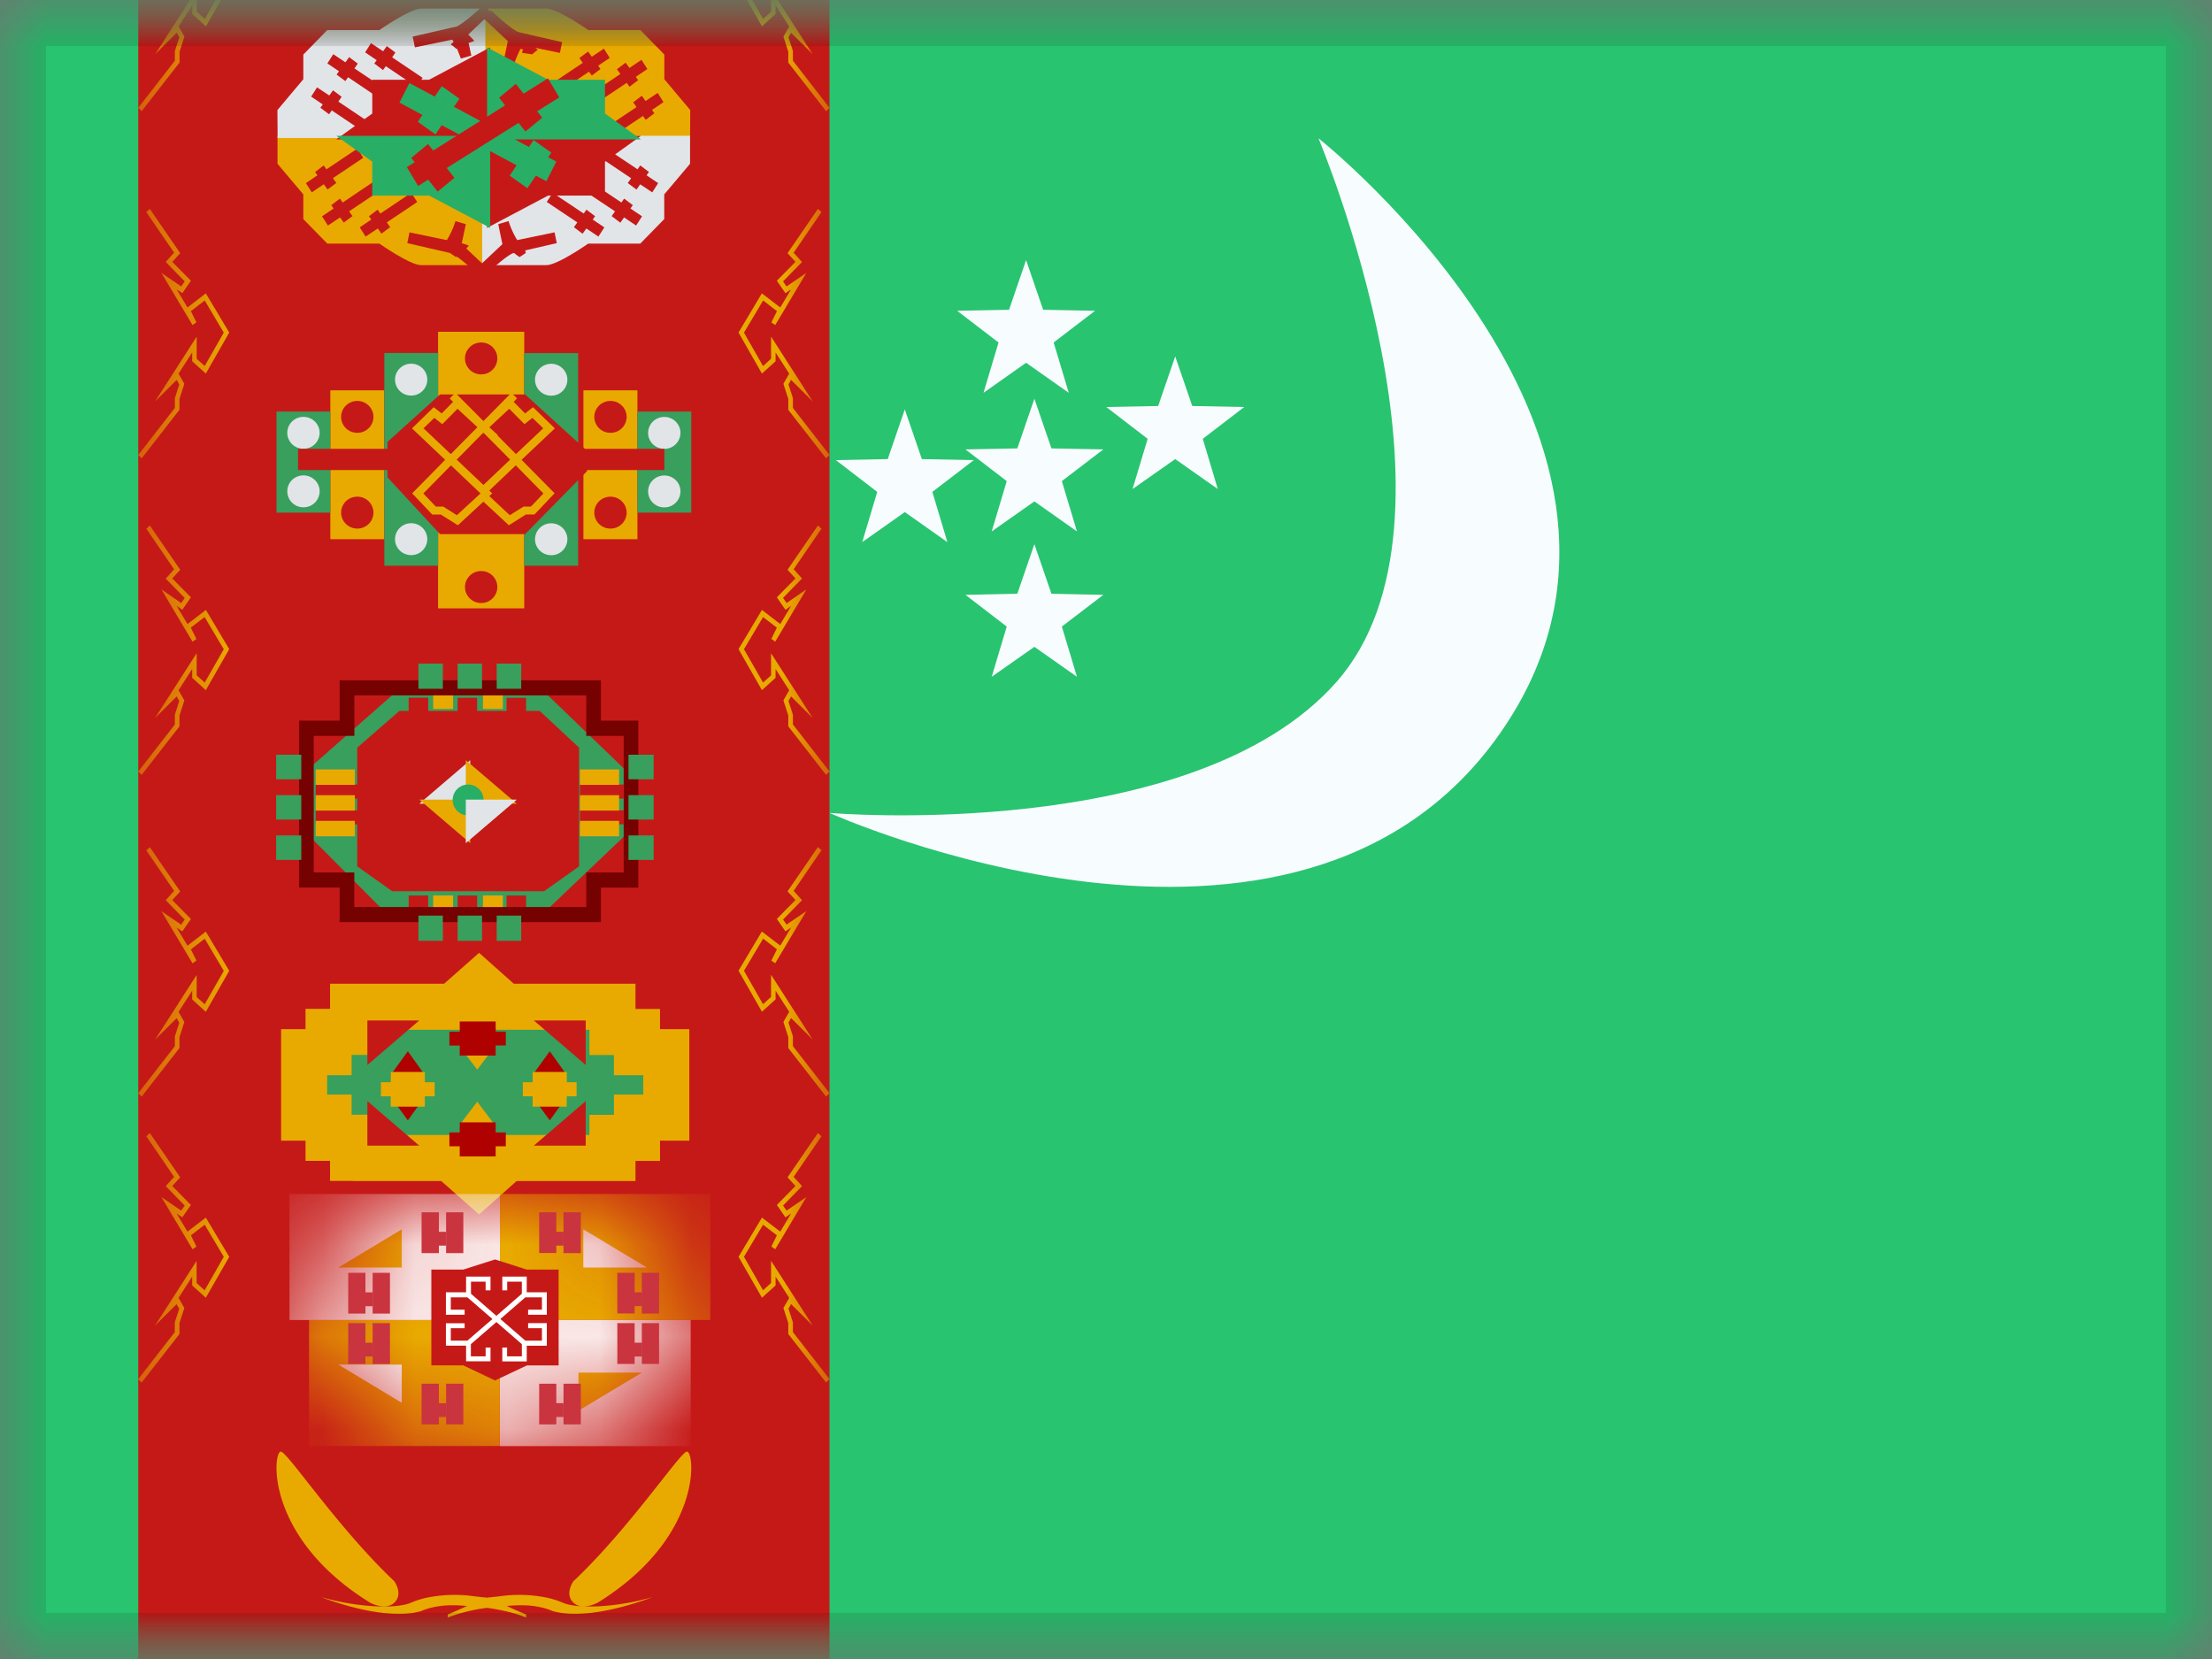 <svg xmlns="http://www.w3.org/2000/svg" fill="none" viewBox="0 0 24 18"><rect x="0" y="0" width="24" height="18" fill="#808080" stroke="none"/><g clip-path="url(#a)"><mask id="b" width="24" height="18" x="0" y="0" maskUnits="userSpaceOnUse" style="mask-type:luminance"><path fill="#fff" d="M0 0h24v18H0z"/></mask><g mask="url(#b)"><path fill="#29C470" fill-rule="evenodd" d="M0 0v18h24V0H0Z" clip-rule="evenodd"/><mask id="c" width="24" height="18" x="0" y="0" maskUnits="userSpaceOnUse" style="mask-type:luminance"><path fill="#fff" fill-rule="evenodd" d="M0 0v18h24V0H0Z" clip-rule="evenodd"/></mask><g mask="url(#c)"><path fill="#C51918" d="M1.5-.242H9V19.5H1.5z"/><mask id="d" width="8" height="21" x="1" y="-1" maskUnits="userSpaceOnUse" style="mask-type:luminance"><path fill="#fff" d="M1.5-.242H9V19.5H1.5z"/></mask><g mask="url(#d)"><path fill="#E8AA00" fill-rule="evenodd" d="m1.947.68-.41.526-.037-.037.397-.51V.555L1.9.546l.046-.142-.028-.05-.235.235.452-.704v.24l.087.079.207-.362-.208-.349-.15.116.061.122-.042.029-.338-.567.215.148.038-.055-.206-.21.091-.101-.302-.441.039-.034.329.48-.086.094.202.205-.093.135-.062-.042.118.197.2-.153.253.425-.254.445-.148-.134V.056l-.148.231.063.11-.053.164v.118Zm-.41 4.293.41-.527v-.118L2 4.164l-.063-.11.148-.23v.096l.148.133.254-.445-.254-.425-.199.153-.118-.197.062.042.093-.135-.202-.205.086-.094-.329-.48-.039.034.302.44-.091.101.206.211-.038.055-.215-.147.338.566.042-.03-.06-.121.15-.116.207.349-.207.362-.087-.078v-.24l-.452.703.235-.234.028.05-.046.142-.002.009v.103l-.397.51.037.037Zm.41 2.908-.41.526-.037-.036.397-.51v-.103l.002-.01.046-.142-.028-.05-.235.235.452-.704v.24l.087.079.207-.362-.208-.349-.15.115.061.123-.042.029-.338-.567.215.148.038-.055-.206-.21.091-.101-.302-.441.039-.034.329.48-.086.094.202.205-.093.135-.062-.043.118.198.2-.153.253.425-.254.445-.148-.134v-.096l-.148.231L2 7.6l-.053.164v.118Zm-.41 4.017.41-.527v-.118L2 11.089l-.063-.11.148-.23v.095l.148.134.254-.445-.254-.425-.199.153-.118-.197.062.042.093-.135-.202-.205.086-.094-.329-.48-.039.034.302.44-.091.101.206.21-.038.056-.215-.147.338.566.042-.03-.06-.121.15-.116.207.349-.207.362-.087-.078v-.24l-.452.703.235-.234.028.05-.046.142-.002.009v.103l-.397.51.037.037Zm0 3.102.41-.526v-.119L2 14.192l-.063-.11.148-.231v.096l.148.133.254-.444-.254-.425-.199.152-.118-.197.062.042.093-.134-.202-.206.086-.094-.329-.48-.039.034.302.441-.091.1.206.211-.038.055-.215-.147.338.566.042-.029-.06-.122.15-.115.207.348L2.22 14l-.087-.079v-.24l-.452.703.235-.234.028.05-.046.142-.002.01v.102l-.397.51.037.037Zm7.426 0-.41-.526v-.119l-.053-.163.063-.11-.148-.231v.096l-.148.133-.254-.444.254-.425.199.152.118-.197-.062.042-.093-.134.202-.206-.086-.094.329-.48.039.034-.302.441.091.1-.206.211.038.055.215-.147-.338.566-.042-.029.06-.122-.15-.115-.207.348.207.363.087-.079v-.24l.452.703-.235-.234-.028.05.046.142.002.01v.102l.397.51-.037.037Zm-.41-3.629.41.527L9 11.86l-.397-.51v-.103l-.002-.01-.046-.142.028-.05.235.235-.452-.704v.24l-.087.08-.207-.363.208-.349.15.116-.061.122.042.029.338-.566-.215.147-.038-.055.206-.21-.091-.101.302-.441-.039-.034-.329.48.086.094-.202.205.093.135.062-.042-.118.197-.2-.153-.253.425.254.445.148-.134v-.095l.148.23-.063.11.053.164v.118Zm.41-2.964-.41-.526v-.118L8.5 7.599l.063-.11-.148-.23v.095l-.148.134-.254-.445.254-.425.199.153.118-.198-.062.043-.093-.135.202-.205-.086-.094.329-.48.039.034-.302.44.091.101-.206.21.038.056.215-.148-.338.567-.042-.03.06-.122-.15-.115-.207.349.207.362.087-.078v-.24l.452.703-.235-.235-.028.05.046.142.002.01v.102L9 8.37l-.037.037Zm-.41-3.96.41.526L9 4.936l-.397-.51v-.103l-.002-.01-.046-.142.028-.05.235.235-.452-.704v.24l-.087.08-.207-.363.208-.349.15.116-.061.122.042.029.338-.566-.215.147-.038-.055.206-.21-.091-.101.302-.441-.039-.034-.329.48.086.094-.202.205.093.135.062-.042-.118.197-.2-.153-.253.425.254.445.148-.133v-.096l.148.23-.063.11.053.164v.118Zm.41-3.241-.41-.527V.561L8.5.397l.063-.11-.148-.23v.095l-.148.134-.254-.445.254-.425.199.153.118-.197-.062.042-.093-.135.202-.205-.086-.094.329-.48.039.034-.302.44.091.101-.206.21.038.056.215-.148-.338.567-.042-.03.06-.121-.15-.116-.207.349.207.362.087-.078v-.24l.452.703-.235-.234-.028.05.046.141.002.01v.102L9 1.17l-.037.037Z" clip-rule="evenodd"/><path fill="#389F5D" fill-rule="evenodd" d="M5.48 10.923h1.165v.274h.266v.219h.318v.71h-.318v.22h-.266v.218H5.511l-.314.279-.315-.28H3.831v-.218h-.266v-.219H3.3v-.71h.265v-.22h.266v-.273h1.082l.284-.25.283.25Z" clip-rule="evenodd"/><path fill="#E8AA00" d="M6.645 10.923h.25v-.25h-.25v.25Zm-1.165 0-.166.187.071.063h.095v-.25Zm1.165.274h-.25v.25h.25v-.25Zm.266 0h.25v-.25h-.25v.25Zm0 .219h-.25v.25h.25v-.25Zm.318 0h.25v-.25h-.25v.25Zm0 .71v.25h.25v-.25h-.25Zm-.318 0v-.25h-.25v.25h.25Zm0 .22v.25h.25v-.25h-.25Zm-.266 0v-.25h-.25v.25h.25Zm0 .218v.25h.25v-.25h-.25Zm-1.134 0v-.25h-.095l-.071.063.166.187Zm-.314.279-.165.187.166.147.165-.147-.166-.187Zm-.315-.28.166-.186-.071-.063h-.095v.25Zm-1.051 0h-.25v.25h.25v-.25Zm0-.218h.25v-.25h-.25v.25Zm-.266 0h-.25v.25h.25v-.25Zm0-.219h.25v-.25h-.25v.25Zm-.265 0h-.25v.25h.25v-.25Zm0-.71v-.25h-.25v.25h.25Zm.265 0v.25h.25v-.25h-.25Zm0-.22v-.25h-.25v.25h.25Zm.266 0v.25h.25v-.25h-.25Zm0-.273v-.25h-.25v.25h.25Zm1.082 0v.25h.095l.071-.062-.166-.188Zm.284-.25.166-.188-.165-.147-.166.147.165.187Zm1.448 0H5.48v.5h1.165v-.5Zm.25.524v-.274h-.5v.274h.5Zm.016-.25h-.266v.5h.266v-.5Zm.25.469v-.22h-.5v.22h.5Zm.068-.25h-.318v.5h.318v-.5Zm.25.96v-.71h-.5v.71h.5Zm-.568.25h.318v-.5h-.318v.5Zm.25-.03v-.22h-.5v.22h.5Zm-.516.25h.266v-.5h-.266v.5Zm.25-.032v-.219h-.5v.219h.5Zm-1.384.25h1.134v-.5H5.511v.5Zm-.148.216.314-.28-.332-.373-.314.279.332.374Zm-.647-.279.316.279.331-.374-.315-.28-.332.375Zm-.885.063h1.051v-.5H3.831v.5Zm-.25-.469v.219h.5v-.219h-.5Zm-.016.25h.266v-.5h-.266v.5Zm-.25-.469v.22h.5v-.22h-.5Zm-.015.25h.265v-.5H3.3v.5Zm-.25-.96v.71h.5v-.71h-.5Zm.515-.25H3.3v.5h.265v-.5Zm-.25.03v.22h.5v-.22h-.5Zm.516-.25h-.266v.5h.266v-.5Zm-.25-.023v.274h.5v-.274h-.5Zm1.332-.25H3.831v.5h1.082v-.5Zm.166.438.284-.252-.331-.374-.284.251.331.375Zm-.048-.252.283.251.332-.373-.283-.252-.332.374Z"/><path fill="#C51918" fill-rule="evenodd" d="M3.986 11.555v-.483h.563l-.563.483Zm2.369 0v-.483h-.563l.563.483Zm-2.369.875v-.483l.563.483h-.563Zm2.369-.483v.483h-.563l.563-.483Z" clip-rule="evenodd"/><path fill="#E8AA00" fill-rule="evenodd" d="m4.984 11.114.194-.255.192.255h-.386Zm0 .238.194.254.192-.254h-.386Zm.194.601-.194.255h.386l-.192-.255Zm-.194.492.194.255.192-.255h-.386Z" clip-rule="evenodd"/><path fill="#AF0100" fill-rule="evenodd" d="M4.988 11.084v.11h-.112v.15h.112v.109h.39v-.11h.11v-.15h-.11v-.11h-.39Zm.39 1.203v-.11h-.39v.11h-.112v.15h.112v.11h.39v-.11h.11v-.15h-.11Zm-1.138-.625.185-.256.183.256H4.24Zm0 .239.185.255.183-.255H4.24Zm1.725-.495-.185.256h.368l-.183-.256Zm-.185.495.185.255.183-.255H5.78Z" clip-rule="evenodd"/><path fill="#E8AA00" fill-rule="evenodd" d="M4.24 11.63v.112h-.107v.153h.106v.112h.37v-.112h.107v-.153H4.61v-.111h-.37Zm1.91.112v-.111h-.371v.111h-.106v.153h.106v.112h.37v-.112h.107v-.153H6.15Z" clip-rule="evenodd"/><mask id="e" width="5" height="4" x="3" y="12" maskUnits="userSpaceOnUse" style="mask-type:luminance"><path fill="#fff" fill-rule="evenodd" d="m4.663 12.938-1.329.75v1.241l1.329.78h1.439l1.36-.78v-1.242l-1.36-.749h-1.44Z" clip-rule="evenodd"/></mask><g mask="url(#e)"><path fill="#E8AA00" d="M3.353 14.322h2.07v1.367h-2.07v-1.367Z"/><path fill="#F9E8E7" d="M3.141 12.955h2.283v1.367H3.141z"/><path fill="#E8AA00" d="m3.672 13.752.687-.414v.414h-.687Zm4.035-.797H5.424v1.367h2.283z"/><path fill="#F9E8E7" d="m7.017 13.752-.688-.414v.414h.688Zm.477 1.938h-2.07v-1.368h2.07z"/><path fill="#E8AA00" d="m6.964 14.893-.688.413v-.413h.688Z"/><path fill="#FCFCFC" d="m3.672 14.806.687.414v-.414h-.687Z"/></g><path fill="#C51918" fill-rule="evenodd" d="M4.68 13.775h.346l.345-.11.345.11h.345v1.04h-.345l-.345.163-.345-.164H4.68v-1.039Z" clip-rule="evenodd"/><path fill="#C9343F" fill-rule="evenodd" d="M5.849 13.153h.187v.212h.077v.15h-.077v.08H5.85v-.442Zm-1.884.657h-.187v.442h.187v-.08h.077v-.15h-.077v-.212Zm.266 0h-.188v.442h.188v-.442Zm-.266.546h-.187v.443h.187v-.081h.077v-.15h-.077v-.212Zm.078 0h.188v.443h-.188v-.443Zm2.655-.546h.188v.211h.077v.15h-.077v.08h-.188v-.441Zm.453 0h-.187v.442h.187v-.442Zm-.265.546h-.188v.443h.188v-.081h.077v-.15h-.077v-.212Zm.078 0h.187v.443h-.187v-.443Zm-.662-1.203h-.188v.443h.188v-.443Zm-1.54 0h-.188v.443h.188v-.081h.077v-.15h-.077v-.212Zm.078 0h.187v.443H4.84v-.443Zm1.009 1.86h.187v.211h.077v.15h-.077v.081H5.85v-.442Zm.453 0h-.188v.442h.188v-.442Zm-1.54 0h-.188v.442h.188v-.08h.077v-.15h-.077v-.212Zm.078 0h.187v.442H4.84v-.442Z" clip-rule="evenodd"/><path fill="#fff" fill-rule="evenodd" d="M5.269 14h.053v-.149h-.265v.17h-.219v.244h.203v-.055h-.15v-.134h.18l.272.235-.272.235h-.18v-.135h.15v-.054h-.203v.243h.219v.17h.265v-.149h-.053v.095h-.16v-.132l.277-.24.276.24v.132h-.16v-.095H5.45v.15h.265v-.17h.218v-.245H5.73v.055h.15v.135H5.7l-.271-.235.271-.235h.18v.134h-.15v.055h.203v-.244h-.218v-.17H5.45V14h.053v-.094h.159v.131l-.276.24-.276-.24v-.131h.159V14Z" clip-rule="evenodd"/><path fill="#E8AA00" fill-rule="evenodd" d="M5.688 3.6h-.935v3h.935v-3Zm-2.104.635h.585V5.85h-.585V4.235Zm2.747 0h.585V5.85H6.33V4.235Z" clip-rule="evenodd"/><path fill="#389F5D" fill-rule="evenodd" d="M4.753 3.83H4.17v2.308h.584V3.831Zm-1.169.635H3v1.097h.584V4.465Zm3.332 0H7.5v1.097h-.584V4.465Zm-.643-.634h-.585v2.307h.585V3.831Z" clip-rule="evenodd"/><path fill="#E1E5E8" fill-rule="evenodd" d="M4.636 4.12a.174.174 0 0 1-.175.172.174.174 0 0 1-.175-.173c0-.095.078-.173.175-.173.097 0 .175.078.175.173Zm-1.168.576a.174.174 0 0 1-.176.173.174.174 0 0 1-.175-.173c0-.095.078-.173.175-.173.097 0 .176.078.176.173Zm0 .635a.174.174 0 0 1-.176.173.174.174 0 0 1-.175-.173c0-.096.078-.173.175-.173.097 0 .176.077.176.173Zm.993.692a.174.174 0 0 0 .175-.173.174.174 0 0 0-.175-.173.174.174 0 0 0-.175.173c0 .096.078.173.175.173ZM7.208 4.87a.174.174 0 0 0 .175-.173.174.174 0 0 0-.175-.173.174.174 0 0 0-.176.173c0 .096.079.173.176.173Zm.175.462a.174.174 0 0 1-.175.173.174.174 0 0 1-.176-.173c0-.096.079-.173.176-.173.097 0 .175.077.175.173Zm-1.402.692a.174.174 0 0 0 .175-.173.174.174 0 0 0-.175-.173.174.174 0 0 0-.176.173c0 .096.079.173.176.173Zm.175-1.904a.174.174 0 0 1-.175.173.174.174 0 0 1-.176-.173c0-.095.079-.173.176-.173.096 0 .175.078.175.173Z" clip-rule="evenodd"/><path fill="#C51918" fill-rule="evenodd" d="M5.396 3.889a.174.174 0 0 1-.175.173.174.174 0 0 1-.176-.173c0-.096.079-.173.176-.173.097 0 .175.077.175.173Zm-1.344.634a.174.174 0 0 1-.175.173.174.174 0 0 1-.176-.173c0-.095.079-.173.176-.173.096 0 .175.078.175.173Zm1.169 2.02a.174.174 0 0 0 .175-.174.174.174 0 0 0-.175-.173.174.174 0 0 0-.176.173c0 .096.079.174.176.174Zm1.578-2.02a.174.174 0 0 1-.176.173.174.174 0 0 1-.175-.173c0-.095.079-.173.175-.173.097 0 .176.078.176.173ZM3.877 5.735a.174.174 0 0 0 .175-.173.174.174 0 0 0-.175-.173.174.174 0 0 0-.176.173c0 .095.079.173.176.173Zm2.922-.173a.174.174 0 0 1-.176.173.174.174 0 0 1-.175-.173c0-.096.079-.173.175-.173.097 0 .176.077.176.173Z" clip-rule="evenodd"/><path fill="#C51918" fill-rule="evenodd" d="m4.205 4.794.569-.514h.924l.648.59h.862v.23h-.839v.012l-.671.683h-.924l-.57-.616V5.1h-.97v-.23h.97v-.076Z" clip-rule="evenodd"/><path fill="#E8AA00" fill-rule="evenodd" d="m5.258 4.707.277.28-.29.275-.29-.275.276-.28.014-.012.013.012Zm.05.676.033-.03-.033-.03.288-.274.3.305-.135.142h-.08l-.15.094-.222-.207Zm-.063.06-.277.256-.185-.116H4.69l-.218-.23.358-.364-.36-.341.236-.23.086.068.124-.126-.037-.037.062-.06.304.306.303-.307.062.06-.037.038.124.126.086-.068.237.23-.361.341.358.363-.218.23h-.093l-.185.117-.276-.256Zm.154-.717.004-.004-.083-.076-.01-.011.215-.2.165.167.087-.068.117.113-.296.28-.199-.201Zm-.185.627-.257.237-.149-.094h-.08l-.135-.142.3-.305.32.304Zm-.619-.706.296.28.289-.292-.216-.2-.165.167-.087-.068-.117.113ZM3.336 16.081c-.156-.199-.262-.333-.29-.331-.088.006-.17.933.968 1.638 0 0 .167.093.265 0 .098-.094 0-.231 0-.231-.367-.346-.71-.781-.943-1.076Zm3.828 0c.157-.199.262-.333.29-.331.088.006.17.933-.968 1.638 0 0-.167.093-.265 0-.098-.094 0-.231 0-.231.367-.346.71-.781.943-1.076Zm-.083 1.247c-.374.11-.807.133-.973.062a.967.967 0 0 0-.167-.054 1.51 1.51 0 0 0-.516-.017l-.07.008H5.35a.554.554 0 0 1-.03.004.165.165 0 0 0-.037.004.165.165 0 0 0-.037-.004.554.554 0 0 1-.035-.004l-.07-.008a1.51 1.51 0 0 0-.516.017.967.967 0 0 0-.168.054c-.165.071-.598.048-.972-.062 0 0 .68.273 1.084.152a.71.71 0 0 1 .124-.04c.115-.026.233-.029.375-.015-.06.027-.13.06-.21.092v.033a1.84 1.84 0 0 1 .425-.105c.08.01.266.04.425.105v-.033a4.372 4.372 0 0 1-.21-.092c.142-.014.26-.011.375.015a.71.71 0 0 1 .124.04c.403.12 1.084-.152 1.084-.152Z" clip-rule="evenodd"/><path fill="#389F5D" fill-rule="evenodd" d="m4.323 7.483-.939.827v.788l.82.825h1.677l.924-.88v-.67l-.924-.89H4.323Z" clip-rule="evenodd"/><path fill="#C51918" fill-rule="evenodd" d="M4.646 7.57h-.212v.165h.212V7.57Zm0 2.146h-.212v.164h.212v-.164Zm.319 0h.212v.164h-.212v-.164Zm.212-2.145h-.212v.164h.212V7.57Zm.319 2.145h.212v.164h-.212v-.164Zm.212-2.145h-.212v.164h.212V7.57Z" clip-rule="evenodd"/><path fill="#E8AA00" fill-rule="evenodd" d="M4.915 7.528H4.7v.164h.216v-.164Zm0 2.188H4.7v.164h.216v-.164Zm.325-2.188h.216v.164H5.24v-.164Zm.216 2.188H5.24v.164h.216v-.164Z" clip-rule="evenodd"/><path fill="#750100" fill-rule="evenodd" d="M3.685 7.381H6.52v.438h.406v1.812H6.52v.374H3.685V9.63h-.44V7.819h.44v-.438Zm.16.603h-.441v1.482h.44v.375h2.517v-.375h.406V7.984h-.406v-.439H3.845v.439Z" clip-rule="evenodd"/><path fill="#389F5D" fill-rule="evenodd" d="M4.805 7.2H4.54v.273h.265V7.2Zm.425 0h-.265v.273h.265V7.2Zm.16 0h.265v.273h-.266V7.2Zm-.585 2.734H4.54v.274h.265v-.274Zm.16 0h.265v.274h-.265v-.274Zm.69 0h-.266v.274h.266v-.274ZM2.996 9.33v-.266h.273v.266h-.273Zm0-.703v.265h.273v-.265h-.273Zm0-.172v-.266h.273v.266h-.273Zm3.823.61v.265h.273v-.266H6.82Zm0-.173v-.265h.273v.265H6.82Zm0-.703v.266h.273v-.266H6.82Z" clip-rule="evenodd"/><path fill="#C51918" fill-rule="evenodd" d="m4.334 7.713-.458.399V9.4l.38.27h1.647l.38-.27V8.112l-.428-.399H4.334Z" clip-rule="evenodd"/><path fill="#E1E5E8" fill-rule="evenodd" d="m5.102 8.248-.552.472h.552v-.472Z" clip-rule="evenodd"/><path fill="#E8AA00" d="m5.102 9.148-.552-.472h.552v.472Z"/><path fill="#E8AA00" fill-rule="evenodd" d="m5.054 8.248.553.472h-.553v-.472Z" clip-rule="evenodd"/><path fill="#29AE66" fill-rule="evenodd" d="M5.079 8.847a.167.167 0 1 0 0-.335.167.167 0 0 0 0 .335Z" clip-rule="evenodd"/><path fill="#E1E5E8" d="m5.054 9.148.553-.472h-.553v.472Z"/><path fill="#C51918" fill-rule="evenodd" d="M3.903 8.512h-.478v.153h.478v-.153Zm0 .28h-.478v.152h.478v-.153Zm2.389-.28h.478v.153h-.478v-.153Zm.478.28h-.478v.152h.478v-.153Z" clip-rule="evenodd"/><path fill="#E8AA00" fill-rule="evenodd" d="M3.85 8.348h-.425v.168h.425v-.168Zm0 .28h-.425v.167h.425v-.168Zm-.425.278h.425v.168h-.425v-.168Zm3.292-.558h-.425v.168h.425v-.168Zm-.425.28h.425v.167h-.425v-.168Zm.425.278h-.425v.168h.425v-.168Zm.772-7.713-.002.304h-2.22v1.38H4.57c-.121 0-.454-.234-.454-.234h-.565l-.26-.266v-.268l-.28-.332v-.304h2.22l.002-1.38h.695c.122 0 .455.233.455.233h.565l.26.266V.86l.28.333Z" clip-rule="evenodd"/><path fill="#E1E5E8" fill-rule="evenodd" d="m3.01 1.193.002.304H5.23l.002 1.38h.695c.122 0 .455-.234.455-.234h.565l.26-.266v-.268l.28-.332v-.304h-2.22L5.266.093H4.57c-.121 0-.454.233-.454.233h-.565l-.26.266V.86l-.28.333Z" clip-rule="evenodd"/><path fill="#C51918" fill-rule="evenodd" d="M4.502.514 4.477.397l.479-.11c.057-.028.157-.107.295-.236l.064.073.011-.013c.137.129.237.208.295.236l.478.11-.024.117-.266-.055.026.023a.33.33 0 0 0-.06.048L5.664.573l.01-.038-.027-.004c-.02.038-.044.094-.07.165L5.464.663 5.51.446 5.256.208 5.08.375c.022.02.044.043.066.069a1.053 1.053 0 0 1-.054.019l-.008.002.03.138L5 .636a1.684 1.684 0 0 0-.042-.108L4.95.53a.33.33 0 0 0-.06-.048l.032-.029A.279.279 0 0 0 4.906.43l-.404.084Zm.02.43.063-.1-.33-.222L4.29.57 4.197.5l-.04.056-.132-.088-.063.1.125.085-.026.036.095.071.03-.042.335.226Zm-.41.12.064-.1-.33-.222.036-.052-.094-.07-.04.056-.132-.088-.064.1.126.085-.026.036.095.071.03-.042.335.226Zm-.175.36.064-.1-.33-.222.036-.052-.094-.07-.04.056L3.44.948l-.064.1.126.085-.026.036.094.071.03-.042.336.226Zm.005.288-.064-.1-.336.225-.03-.042-.093.071.025.036-.125.085.064.1.13-.088.041.057.095-.071-.037-.052.33-.221Zm.112.26.064.1-.33.221.036.052-.094.07-.04-.056-.132.088-.064-.1.126-.085-.026-.036.094-.071.03.042.336-.226Zm.409.12.064.1-.33.221.036.052-.094.07-.04-.056-.132.088-.064-.1.126-.085-.026-.036.094-.071.03.042.336-.226Zm.624.573a1.055 1.055 0 0 0-.054-.02L5.01 2.64l.044-.208-.112-.033a.904.904 0 0 1-.094.206l-.405-.084-.024.117.461.106.067.045.009-.005c.058.04.137.107.236.2l.038-.043.038.043c.137-.129.237-.208.294-.236l.016-.003c.02.017.04.032.06.044l.067-.044-.007-.023.008-.007.335-.077-.024-.117-.405.084a.904.904 0 0 1-.094-.206l-.112.033.045.217-.221.208-.171-.161.028-.031Zm1.43-.953.064-.1.336.225.03-.042.094.071-.026.036.126.085-.064.1L6.946 2l-.04.057-.095-.071.037-.052-.33-.221Zm-.175.36.064-.1.336.225.03-.042.094.071-.026.036.126.085-.064.1-.131-.088-.04.057-.095-.071.037-.052-.331-.221Zm-.41.12.065-.1.336.225.03-.042.094.071-.026.036.126.085-.064.1-.131-.088-.041.057-.094-.071.037-.052-.331-.221Zm.644-.809.064.1.336-.225.03.042.094-.071-.026-.036.125-.085-.063-.1-.132.088-.04-.057-.094.071.036.052-.33.221Zm-.176-.36.064.1L6.8.899l.03.042.094-.071-.026-.036.126-.085-.064-.1-.13.088L6.788.68l-.094.071.037.052-.33.221Zm-.409-.12.064.1.336-.225.03.042.094-.071L6.49.713l.126-.085-.064-.1-.131.088-.04-.057-.095.071.037.052-.33.221Z" clip-rule="evenodd"/><path fill="#C51918" fill-rule="evenodd" d="m4.656.865.662-.351v.96h1.636l-.39.28v.368h-.617l-.662.35v-.96H3.649l.39-.28V.865h.617Z" clip-rule="evenodd"/><path fill="#29AE66" fill-rule="evenodd" d="M5.947.865 5.285.514v.96H3.649l.39.28v.368h.617l.662.35v-.96h1.636l-.39-.28V.865h-.617Z" clip-rule="evenodd"/><path fill="#29AE66" fill-rule="evenodd" d="m4.334 1.113.108-.212.275.147.076-.113.192.136-.06.088.814.435.05-.074.193.136-.034.05.088.047-.108.213-.114-.06-.092.136-.192-.136.075-.113-.813-.435-.067.1-.192-.137.05-.074-.249-.134Z" clip-rule="evenodd"/><path fill="#C51918" fill-rule="evenodd" d="M6.067 1.055 5.945.85l-.264.166L5.597.91l-.182.15.065.083-.78.49-.056-.07-.182.15.037.047-.085.053.123.205.109-.069.102.13.182-.149-.083-.107.78-.49.074.094.182-.15-.055-.07.24-.15Z" clip-rule="evenodd"/></g><path fill="#F7FCFF" fill-rule="evenodd" d="M14.305 1.5s1.748 4.141.195 5.9C12.947 9.159 9 8.82 9 8.82s5.067 2.288 7.275-.863c2.208-3.152-1.97-6.457-1.97-6.457Z" clip-rule="evenodd"/><path fill="#F7FCFF" fill-rule="evenodd" d="m11.133 3.936-.462.326.163-.546-.449-.344.563-.011.185-.539.185.539.563.011-.449.344.164.546-.463-.326Zm.09 1.504-.463.326.163-.546-.448-.344.563-.011.185-.539.185.539.563.011-.45.344.164.546-.462-.326Zm-1.868.442.462-.326.462.326-.163-.545.45-.345-.564-.011-.185-.539-.185.539-.563.011.449.345-.163.545Zm1.868 1.136-.463.325.163-.545-.448-.344.563-.012.185-.538.185.538.563.012-.45.344.164.545-.462-.325Zm1.065-1.712.463-.325.462.325-.163-.545.45-.345-.564-.011-.185-.538-.185.538-.563.011.449.345-.164.545Z" clip-rule="evenodd"/></g></g></g><path stroke="#000" stroke-opacity=".1" stroke-width=".5" d="M.25.25h23.5v17.5H.25z"/><defs><clipPath id="a"><path fill="#fff" d="M0 0h24v18H0z"/></clipPath></defs></svg>